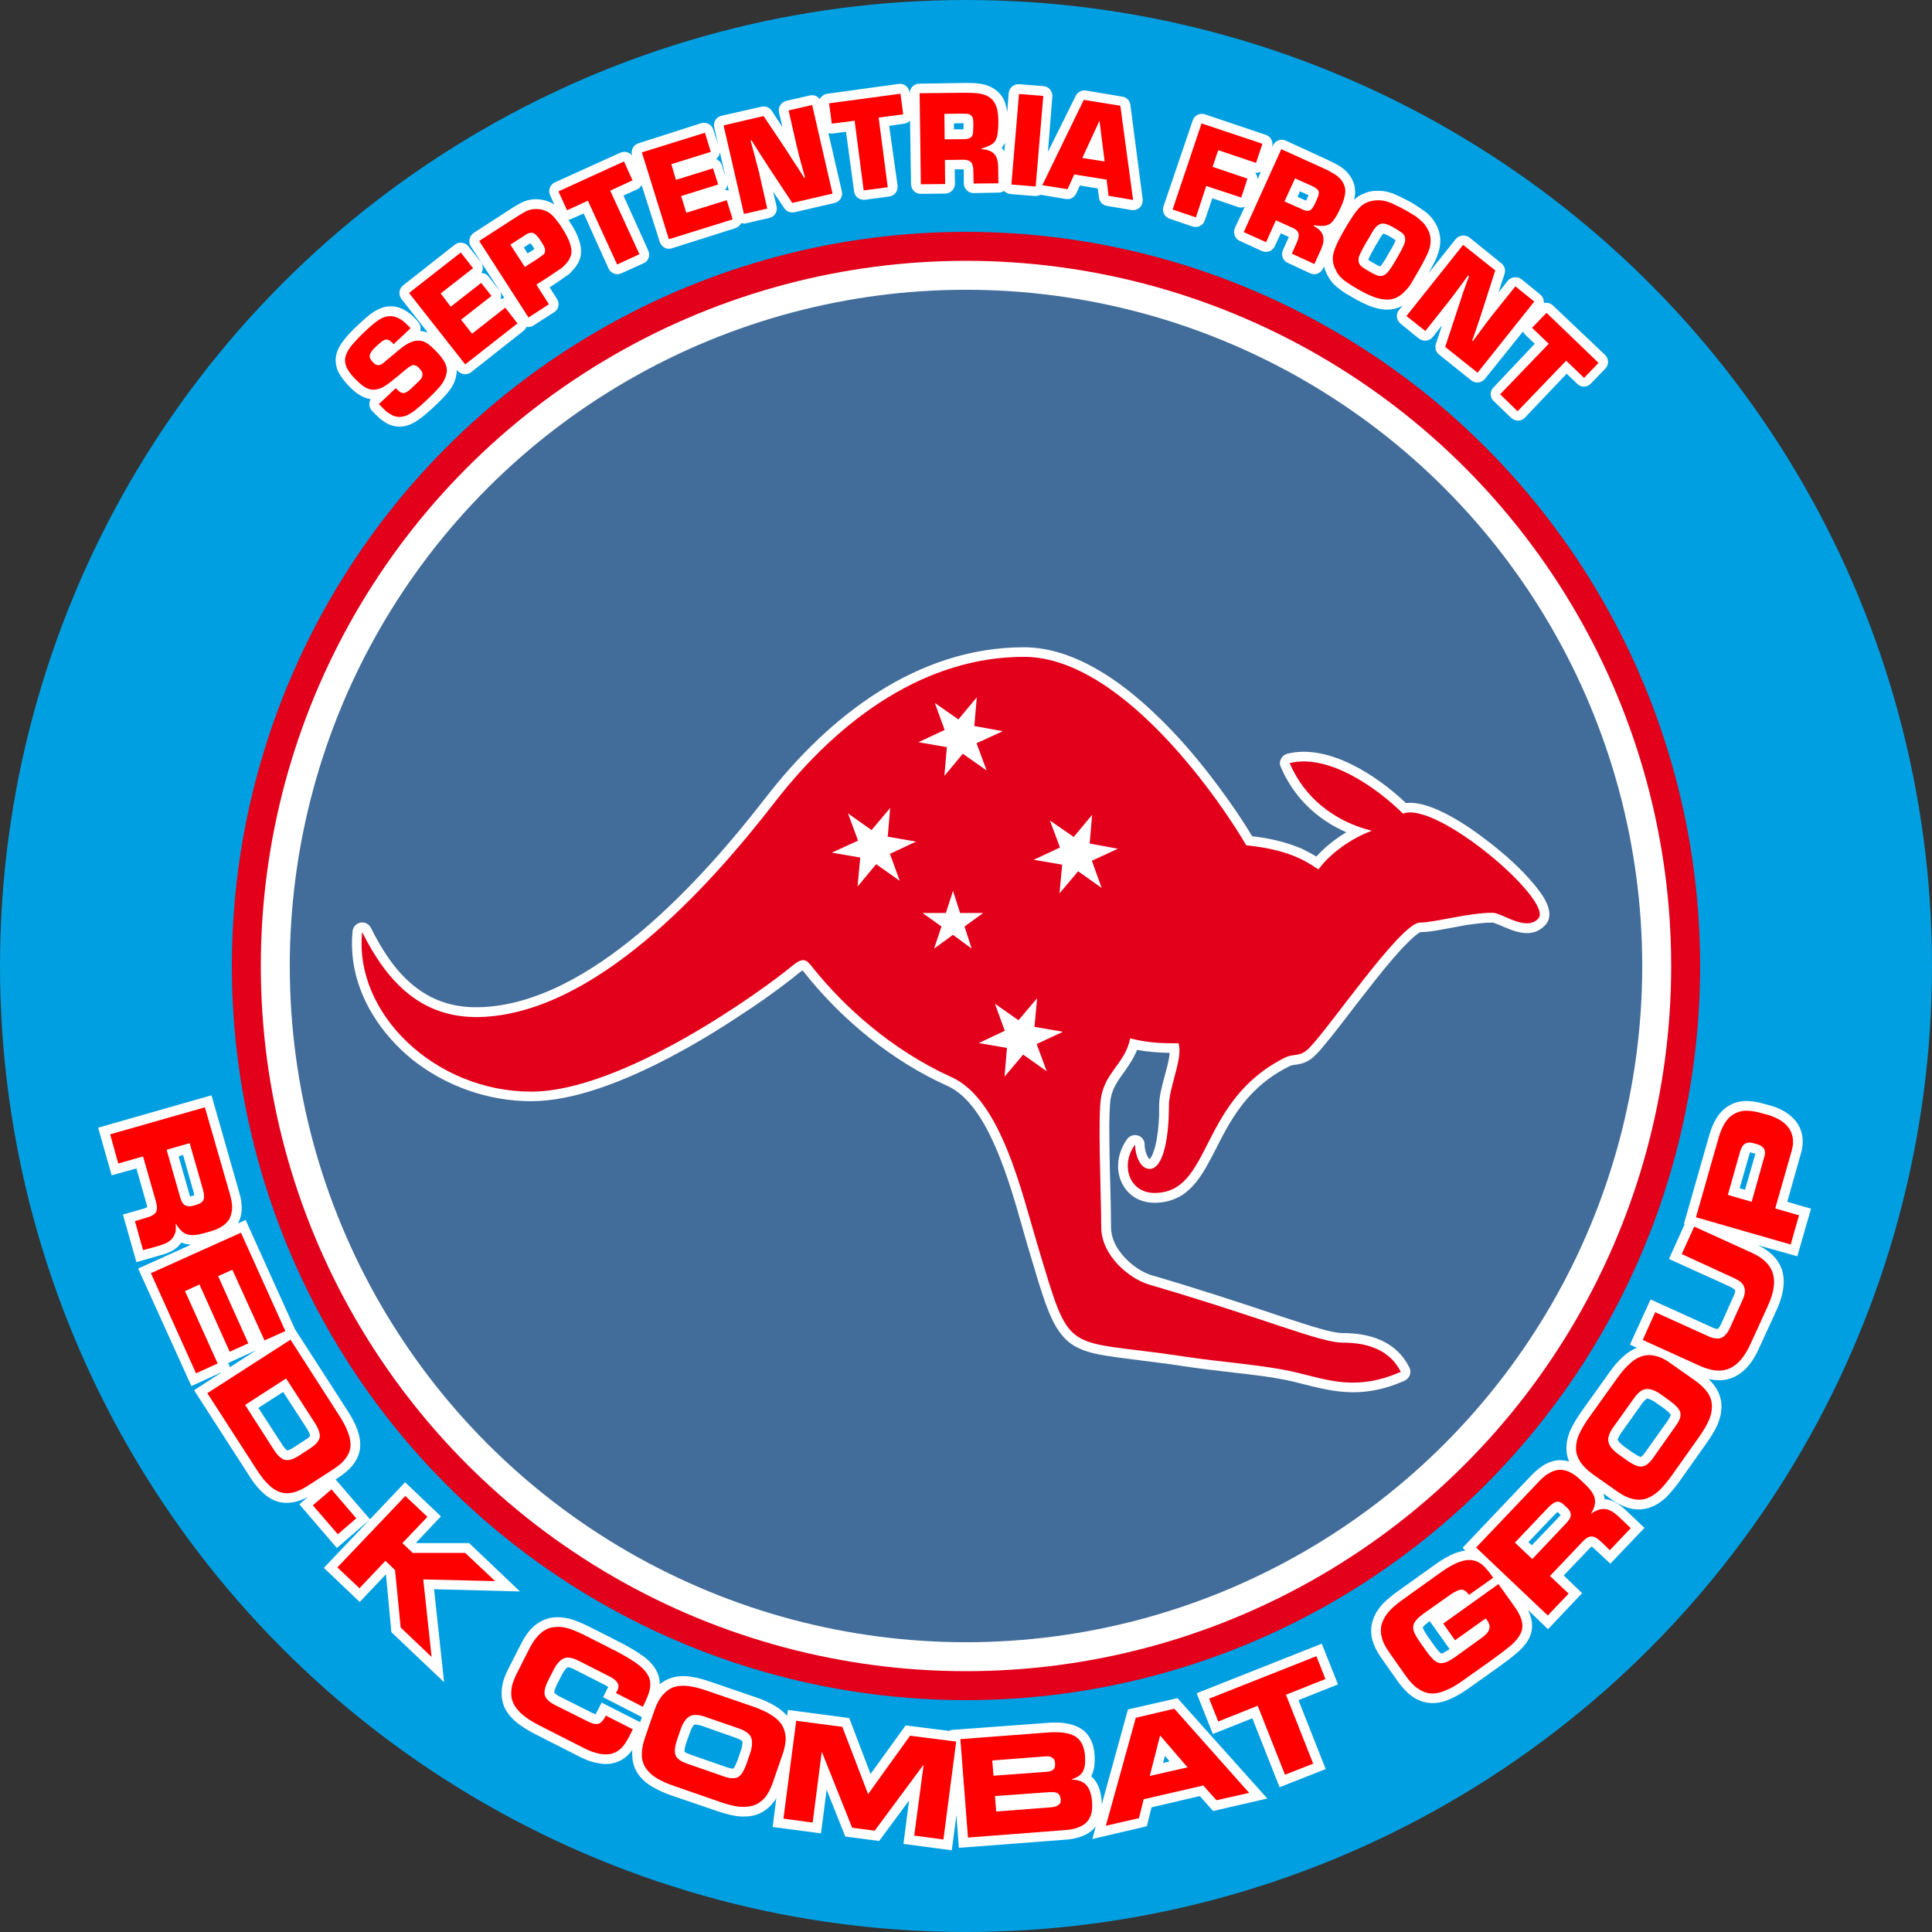<?xml version="1.0" encoding="UTF-8" standalone="no"?>
<!-- Creator: CorelDRAW X7 -->

<svg
   xmlns:dc="http://purl.org/dc/elements/1.1/"
   xmlns:cc="http://creativecommons.org/ns#"
   xmlns:rdf="http://www.w3.org/1999/02/22-rdf-syntax-ns#"
   xmlns:svg="http://www.w3.org/2000/svg"
   xmlns="http://www.w3.org/2000/svg"
   xmlns:sodipodi="http://sodipodi.sourceforge.net/DTD/sodipodi-0.dtd"
   xmlns:inkscape="http://www.inkscape.org/namespaces/inkscape"
   xml:space="preserve"
   width="7.874in"
   height="7.874in"
   version="1.1"
   style="clip-rule:evenodd;fill-rule:evenodd;image-rendering:optimizeQuality;shape-rendering:geometricPrecision;text-rendering:geometricPrecision"
   viewBox="0 0 7874.001 7874.001"
   id="svg3569"
   inkscape:version="0.91 r13725"
   sodipodi:docname="Other - Red-K Combat Group - [N3] [Vyo].svg"><rect x="0" y="0" width="7874.001" height="7874.001" fill="#333333" stroke="none"/><sodipodi:namedview
     pagecolor="#ffffff"
     bordercolor="#666666"
     borderopacity="1"
     objecttolerance="10"
     gridtolerance="10"
     guidetolerance="10"
     inkscape:pageopacity="0"
     inkscape:pageshadow="2"
     inkscape:window-width="640"
     inkscape:window-height="480"
     id="namedview3627"
     showgrid="false"
     inkscape:zoom="0.23838384"
     inkscape:cx="736.83001"
     inkscape:cy="849.33005"
     inkscape:window-x="0"
     inkscape:window-y="0"
     inkscape:window-maximized="0"
     inkscape:current-layer="svg3569" /><defs
     id="defs3571"><style
       type="text/css"
       id="style3573"><![CDATA[
    .fil6 {fill:none}
    .fil0 {fill:#009FE1}
    .fil3 {fill:#426D9A}
    .fil1 {fill:#E2001A}
    .fil2 {fill:white}
    .fil4 {fill:white}
    .fil5 {fill:red;fill-rule:nonzero}
   ]]></style></defs><g
     id="Layer_x0020_1"
     transform="translate(3937,-7063)"><circle
       class="fil0"
       cy="11000"
       r="3937"
       id="circle3577"
       cx="0"
       style="fill:#009fe1" /><circle
       class="fil1"
       cy="11000"
       r="2992"
       id="circle3579"
       cx="0"
       style="fill:#e2001a" /><circle
       class="fil2"
       cy="11000"
       r="2874"
       id="circle3581"
       cx="0"
       style="fill:#ffffff" /><circle
       class="fil3"
       cy="11000"
       r="2756"
       id="circle3583"
       cx="0"
       style="fill:#426d9a" /><path
       class="fil2"
       d="m 1166,10471 c 68,8 137,23 200,50 20,9 40,20 59,31 1,1 2,2 3,2 33,-37 77,-72 122,-99 -119,-52 -214,-142 -267,-266 -5,-11 -5,-23 1,-33 5,-11 14,-18 25,-21 167,-42 364,87 484,201 105,-13 267,103 336,157 65,50 133,110 185,173 33,39 92,116 48,166 -12,13 -26,23 -43,29 -35,11 -71,2 -104,-11 -16,-6 -31,-13 -46,-19 -6,-2 -18,-8 -23,-8 -35,0 -72,5 -107,10 -34,6 -69,13 -103,19 -27,5 -57,10 -84,10 -19,7 -68,59 -82,74 -47,52 -92,108 -135,164 -41,51 -80,104 -121,156 -16,21 -33,42 -50,62 -12,15 -25,31 -39,44 -21,22 -43,34 -73,39 -13,2 -23,2 -35,8 -124,62 -199,150 -264,270 -26,47 -48,96 -75,142 -25,43 -54,84 -96,112 -35,22 -73,32 -114,32 -46,0 -88,-18 -116,-54 -48,-61 -39,-146 5,-206 11,-14 28,-19 44,-14 17,5 27,20 27,37 0,10 2,21 5,31 2,6 8,24 15,28 10,-6 20,-41 23,-51 10,-39 14,-84 16,-125 0,-13 0,-27 0,-40 0,-39 12,-82 22,-120 5,-19 19,-65 21,-97 -46,-1 -88,-4 -133,-12 -12,31 -30,58 -51,88 -25,35 -48,65 -56,109 -3,13 -3,28 -4,42 -1,22 -2,45 -2,67 0,57 1,115 2,172 2,81 5,162 5,243 0,22 5,44 14,64 26,58 93,117 154,134 181,53 359,111 537,171 51,16 102,34 154,48 25,7 59,16 85,16 113,0 219,34 272,140 5,10 5,20 2,31 -4,10 -11,18 -21,23 -112,49 -209,59 -328,34 -41,-8 -81,-19 -121,-29 -80,-19 -167,-29 -249,-38 -68,-8 -136,-16 -204,-26 -57,-9 -113,-16 -170,-23 -42,-6 -84,-10 -126,-17 -58,-8 -121,-20 -168,-56 -44,-35 -69,-86 -89,-137 -14,-35 -25,-72 -37,-108 -15,-49 -29,-98 -44,-147 -54,-180 -142,-571 -327,-654 -227,-102 -432,-270 -586,-465 -1,-1 -3,-4 -5,-6 -6,3 -14,10 -17,12 -27,23 -56,44 -84,65 -43,32 -87,63 -132,92 -114,77 -233,148 -356,210 -151,75 -346,154 -517,154 -175,0 -348,-61 -485,-170 -124,-101 -219,-243 -241,-403 -5,-40 -6,-80 -2,-120 2,-18 15,-31 32,-35 18,-3 35,6 43,22 92,185 217,328 440,323 454,-10 912,-522 1170,-856 256,-330 616,-611 1051,-611 201,0 391,135 531,268 97,91 185,195 264,302 47,63 94,131 135,200 z"
       id="path3585"
       inkscape:connector-curvature="0"
       style="fill:#ffffff" /><path
       class="fil1"
       d="m -2461,10862 c -34,330 296,650 689,650 374,0 945,-414 1063,-512 43,-36 58,-27 79,0 130,164 326,342 571,453 202,90 287,474 349,679 142,472 97,383 602,460 141,22 329,34 456,65 133,32 246,75 424,-3 -40,-79 -118,-119 -237,-119 -93,0 -315,-98 -787,-236 -78,-22 -197,-116 -197,-236 0,-138 -15,-451 0,-531 19,-102 99,-138 118,-237 79,20 138,20 197,20 20,59 -39,177 -39,256 0,119 -20,256 -79,256 -39,0 -59,-59 -59,-99 -62,84 -23,197 79,197 236,0 177,-374 531,-551 40,-20 59,0 99,-39 83,-83 374,-512 452,-512 59,0 197,-40 296,-40 39,0 137,79 187,23 62,-72 -415,-481 -552,-427 -108,-107 -305,-245 -462,-206 59,138 177,236 335,276 -84,30 -172,94 -217,157 -35,-19 -98,-78 -295,-98 -79,-138 -492,-768 -906,-768 -393,0 -745,242 -1019,597 -269,347 -733,860 -1201,871 -241,5 -378,-149 -477,-346 z"
       id="path3587"
       inkscape:connector-curvature="0"
       style="fill:#e2001a" /><polygon
       class="fil2"
       points="513,10571 553,10682 457,10614 381,10704 392,10587 276,10567 383,10517 342,10407 439,10474 514,10384 504,10501 619,10522 "
       id="polygon3589"
       style="fill:#ffffff" /><polygon
       class="fil2"
       points="43,10092 84,10203 -13,10135 -88,10225 -78,10108 -194,10088 -87,10038 -127,9928 -31,9995 44,9905 34,10022 150,10043 "
       id="polygon3591"
       style="fill:#ffffff" /><polygon
       class="fil2"
       points="288,11318 329,11429 233,11361 157,11451 167,11334 52,11314 158,11264 118,11154 214,11221 290,11131 279,11248 395,11268 "
       id="polygon3593"
       style="fill:#ffffff" /><polygon
       class="fil2"
       points="-310,10543 -270,10653 -366,10585 -442,10676 -431,10558 -547,10538 -440,10489 -481,10378 -385,10446 -309,10356 -319,10473 -204,10493 "
       id="polygon3595"
       style="fill:#ffffff" /><polygon
       class="fil2"
       points="-6,10839 23,10929 -53,10873 -130,10929 -100,10839 -177,10784 -82,10784 -53,10694 -24,10784 70,10784 "
       id="polygon3597"
       style="fill:#ffffff" /><g
       id="_878679600"><path
         class="fil4"
         d="m 2355,8298 c 12,-3 26,0 36,9 l 213,202 c 16,15 17,40 2,56 l -59,61 c -15,16 -40,17 -55,2 l -44,-42 -170,179 c -14,16 -39,16 -55,2 l -72,-69 c -16,-15 -17,-40 -2,-55 l 169,-179 -40,-38 c -3,-3 -6,-8 -8,-12 l -155,193 c -14,17 -39,20 -56,6 l -131,-105 c -13,-10 -18,-27 -13,-43 l 25,-76 -38,48 c -14,17 -39,19 -56,6 l -75,-61 c -17,-14 -20,-39 -6,-56 l 14,-17 c -1,0 -1,0 -1,0 -19,11 -40,16 -62,16 -23,0 -45,-6 -66,-13 -25,-10 -50,-22 -73,-36 -16,-9 -32,-18 -47,-29 -12,-9 -24,-18 -34,-29 -9,-10 -17,-22 -24,-35 -5,-11 -10,-22 -13,-34 l -4,8 c -9,20 -32,29 -52,20 l -92,-43 c -20,-9 -28,-32 -19,-52 l 20,-45 c 1,-2 3,-5 4,-8 -1,0 -1,-1 -2,-1 l -31,-14 -25,53 c -9,19 -32,28 -52,19 l -90,-41 c -20,-9 -29,-33 -20,-53 l 40,-86 c -8,3 -18,4 -27,1 l -105,-36 -31,91 c -7,20 -29,31 -50,24 l -94,-32 c -20,-7 -31,-29 -24,-50 l 119,-350 c 7,-21 29,-32 50,-25 l 249,84 c 20,7 31,30 24,50 l -1,3 5,-10 c 9,-20 33,-29 52,-20 l 170,78 c 18,9 37,18 53,28 13,9 25,19 34,31 17,21 26,46 26,73 0,10 -2,20 -4,31 12,-12 26,-20 42,-26 13,-6 27,-9 41,-10 14,-1 29,0 44,2 14,3 28,7 41,13 21,9 42,20 63,31 13,8 26,16 39,25 11,7 22,15 32,24 8,8 16,16 22,26 28,39 34,85 19,131 -8,27 -26,59 -41,85 l 112,-141 c 14,-16 39,-19 56,-6 l 130,105 c 13,11 18,27 13,43 l -25,76 38,-48 c 14,-16 39,-19 56,-6 l 76,62 c 11,9 16,22 15,35 z m -1167,-504 14,-31 c -7,3 -15,5 -24,4 7,7 10,17 10,27 z M 334,7682 447,7454 c 8,-16 25,-25 42,-22 l 149,25 c 17,3 30,16 32,34 l 50,384 c 1,13 -3,25 -12,34 -9,8 -21,12 -34,10 l -100,-17 c -17,-3 -30,-16 -32,-34 l -5,-37 -73,-12 -15,33 c -8,16 -24,25 -42,22 l -102,-17 c 0,0 -1,0 -1,0 -7,3 -14,5 -23,5 l -99,-8 c -11,-1 -20,-6 -27,-13 -6,4 -14,7 -22,7 l -102,2 c -21,0 -39,-17 -40,-39 l 0,-49 c 0,-2 0,-6 -1,-9 -1,0 -1,0 -2,0 l -34,0 1,59 c 0,21 -17,39 -39,40 l -100,1 c -21,1 -39,-17 -40,-38 l -4,-261 c -6,7 -14,12 -24,13 l -61,9 34,243 c 3,22 -12,42 -34,45 l -98,13 c -22,3 -42,-12 -45,-33 l -33,-244 -54,7 c -6,1 -12,0 -18,-2 l 55,238 c 5,21 -8,42 -29,47 l -164,38 c -17,3 -33,-3 -42,-17 l -45,-67 14,60 c 5,21 -8,42 -29,47 l -95,22 c -7,2 -14,1 -20,-1 -5,10 -13,17 -24,21 l -259,82 c -20,7 -42,-5 -49,-26 l -74,-232 c -4,8 -10,14 -19,18 l -55,25 101,224 c 9,20 1,43 -19,52 l -91,41 c -20,9 -43,0 -52,-20 l -101,-224 -50,22 c -4,2 -8,3 -13,4 3,3 5,6 7,10 15,22 29,47 37,73 8,23 11,47 5,71 -6,22 -20,41 -36,57 -2,3 -5,5 -7,8 -4,3 -8,7 -13,9 -5,4 -10,7 -14,10 l -11,8 c -1,1 -1,1 -2,1 l -10,7 -2,2 c -2,1 -3,1 -4,2 l -26,17 30,47 c 12,18 7,43 -11,54 l -84,54 c -9,6 -19,8 -29,6 -2,6 -7,12 -13,17 l -213,168 c -17,13 -42,10 -56,-7 l -3,-4 c 1,4 1,8 0,12 0,1 0,1 0,1 -2,24 -11,46 -24,65 -17,24 -40,47 -61,67 -21,20 -44,41 -68,58 -18,13 -38,24 -60,28 -21,4 -42,1 -62,-7 -12,-5 -23,-13 -34,-21 -12,-11 -25,-23 -36,-35 -12,-13 -14,-33 -5,-47 -11,-2 -22,-5 -32,-10 -23,-11 -44,-29 -61,-48 -15,-16 -30,-35 -40,-55 -9,-21 -12,-43 -8,-65 4,-22 16,-43 30,-61 17,-22 37,-43 58,-62 20,-19 42,-40 65,-55 18,-11 37,-20 58,-22 44,-5 82,18 111,49 5,5 9,10 13,15 9,11 11,24 8,36 6,1 12,1 18,3 4,1 9,2 13,4 l -108,-138 c -13,-17 -10,-42 7,-55 l 211,-166 c 17,-13 42,-10 55,7 l 51,64 c 10,13 10,31 2,45 12,0 23,5 30,15 l 42,54 c 9,11 10,25 6,37 5,-2 10,-4 16,-4 l -137,-211 c -12,-18 -6,-43 12,-55 l 156,-101 c 15,-9 32,-20 49,-27 15,-6 32,-9 47,-9 19,0 37,3 54,10 8,3 15,7 22,12 l -17,-39 c -9,-19 0,-43 20,-52 l 267,-121 c 17,-7 37,-2 48,13 l -1,-2 c -6,-20 5,-42 26,-49 l 256,-82 c 20,-6 43,5 49,26 l 20,61 -16,-70 c -5,-21 8,-42 29,-47 l 163,-37 c 16,-4 32,2 42,16 l 44,67 -14,-60 c -5,-21 9,-42 30,-47 l 96,-22 c 15,-4 31,3 40,15 6,-11 17,-20 31,-22 l 291,-40 c 21,-3 41,12 44,34 l 1,6 0,-1 c -1,-22 17,-40 38,-40 l 188,-3 c 19,0 40,0 59,3 15,2 31,6 44,13 24,11 43,29 55,54 7,15 11,33 13,50 l 6,-78 c 2,-22 21,-38 42,-37 l 99,8 c 22,1 38,20 37,42 l -18,226 z m -175,-38 c -4,7 -8,15 -13,21 3,5 7,10 10,15 l 3,-36 z m -1162,39 c -1,11 -6,21 -15,28 10,5 19,13 23,25 l 15,49 -23,-102 z m 30,132 c 0,8 -4,17 -9,23 5,0 10,0 15,1 l -6,-24 z m -786,263 c -2,-5 -5,-9 -7,-12 -2,-3 -6,-8 -9,-12 l -27,17 15,25 19,-12 c 3,-2 6,-4 9,-6 z m 1710,-488 39,0 c 0,-7 0,-15 0,-20 0,-1 0,-3 0,-5 -2,0 -3,0 -5,0 l -34,1 0,24 z m 1400,275 35,16 c 3,-6 6,-13 8,-17 1,-1 2,-3 2,-5 -1,0 -2,-1 -3,-2 l -32,-14 -10,22 z m 288,256 c 8,7 20,13 29,18 5,3 13,8 20,10 3,-3 6,-7 7,-9 11,-14 20,-30 28,-45 9,-14 18,-30 25,-45 1,-2 2,-5 3,-8 -1,0 -1,0 -2,-1 -6,-5 -14,-9 -22,-14 -5,-3 -18,-10 -26,-12 0,0 0,0 0,0 -1,0 -1,1 -1,1 -5,4 -12,17 -16,23 l -6,11 c 0,0 -1,1 -1,2 -2,3 -4,6 -6,9 -2,3 -3,6 -5,8 0,1 -1,2 -1,3 -8,14 -17,30 -24,45 0,1 -1,3 -2,4 z"
         id="path3600"
         inkscape:connector-curvature="0"
         style="fill:#ffffff" /></g><path
       class="fil5"
       d="m -2264,8401 -69,65 -4,-5 c -10,-11 -20,-15 -28,-14 -8,1 -20,10 -36,25 -12,11 -20,20 -24,27 -5,8 -6,14 -5,20 1,6 5,12 12,19 6,8 13,12 19,13 6,1 12,-1 20,-5 1,-1 1,-1 2,-2 1,-1 7,-5 18,-15 11,-9 21,-17 29,-24 22,-19 39,-32 51,-39 12,-7 24,-12 35,-14 10,-1 18,-1 27,1 8,2 16,6 25,12 8,6 18,15 29,26 19,19 31,35 38,48 7,13 10,26 9,39 -2,16 -8,31 -18,47 -10,15 -29,35 -55,60 -26,25 -47,43 -63,55 -17,12 -31,19 -44,21 -13,3 -26,1 -39,-4 -8,-4 -16,-9 -25,-15 -8,-7 -19,-18 -33,-32 l 69,-65 4,4 c 12,13 23,18 33,15 6,-2 10,-5 15,-8 4,-3 13,-11 25,-23 15,-14 24,-23 27,-28 3,-5 5,-11 5,-17 0,-7 -5,-15 -13,-24 -6,-7 -13,-11 -18,-12 -6,-2 -11,-1 -18,3 -5,3 -12,8 -22,16 l -9,8 -9,7 -8,7 c -24,20 -42,34 -53,41 -12,8 -23,13 -33,15 -15,4 -29,3 -44,-4 -14,-6 -30,-20 -49,-39 -16,-17 -27,-32 -33,-45 -6,-13 -8,-27 -6,-40 3,-14 10,-29 22,-45 13,-16 30,-35 54,-58 25,-24 45,-41 59,-50 15,-10 28,-15 41,-16 26,-3 52,9 78,36 5,5 9,9 12,13 z"
       id="path3602"
       inkscape:connector-curvature="0"
       style="fill:#ff0000;fill-rule:nonzero" /><polygon
       id="1"
       class="fil5"
       points="-1934,8269 -2058,8366 -2013,8423 -1878,8317 -1828,8381 -2041,8548 -2270,8257 -2059,8092 -2009,8156 -2141,8259 -2100,8313 -1976,8216 "
       style="fill:#ff0000;fill-rule:nonzero" /><path
       id="2"
       class="fil5"
       d="m -1783,8357 -201,-312 121,-78 34,-22 c 19,-12 33,-20 43,-24 10,-4 21,-6 34,-6 14,0 26,2 37,7 12,4 23,12 34,24 10,11 22,26 34,45 16,25 27,46 33,64 6,18 8,34 4,48 -4,14 -12,28 -26,41 -2,3 -4,5 -6,6 -1,1 -4,3 -7,6 -4,2 -9,6 -15,10 l -12,8 -12,8 -4,3 -4,3 -5,3 -50,32 51,80 -83,54 z m -15,-206 53,-34 c 12,-9 20,-14 22,-16 3,-3 5,-5 6,-8 2,-5 2,-12 0,-19 -2,-7 -8,-17 -16,-29 -11,-17 -21,-28 -30,-32 -9,-3 -19,-1 -31,6 l -10,7 -53,34 59,91 z"
       inkscape:connector-curvature="0"
       style="fill:#ff0000;fill-rule:nonzero" /><polygon
       id="3"
       class="fil5"
       points="-1541,7881 -1626,7920 -1661,7843 -1394,7721 -1359,7798 -1450,7840 -1331,8099 -1422,8141 "
       style="fill:#ff0000;fill-rule:nonzero" /><polygon
       id="4"
       class="fil5"
       points="-1010,7815 -1161,7862 -1140,7930 -975,7879 -951,7957 -1211,8038 -1321,7684 -1064,7604 -1040,7682 -1201,7732 -1182,7796 -1031,7749 "
       style="fill:#ff0000;fill-rule:nonzero" /><path
       id="5"
       class="fil5"
       d="m -627,7491 83,361 -164,38 -92,-139 c -16,-24 -25,-39 -29,-45 -3,-5 -6,-9 -8,-12 -2,-3 -5,-8 -10,-16 -5,-8 -14,-22 -27,-43 l -4,1 6,22 c 1,4 2,6 2,8 1,2 1,4 2,6 1,2 1,5 2,8 10,36 17,65 23,88 l 33,145 -95,22 -83,-361 163,-38 93,139 c 20,31 31,48 34,53 4,5 16,24 38,59 l 4,0 -6,-22 -3,-11 c -10,-34 -18,-66 -25,-96 l -33,-145 96,-22 z"
       inkscape:connector-curvature="0"
       style="fill:#ff0000;fill-rule:nonzero" /><polygon
       id="6"
       class="fil5"
       points="-454,7555 -547,7567 -558,7484 -267,7445 -256,7529 -356,7542 -319,7826 -417,7839 "
       style="fill:#ff0000;fill-rule:nonzero" /><path
       id="7"
       class="fil5"
       d="m -184,7814 -5,-371 188,-2 c 22,0 40,1 53,3 13,2 24,5 32,9 17,8 29,20 36,36 8,15 11,37 12,65 0,28 -2,49 -5,63 -3,14 -9,25 -19,32 -9,7 -24,13 -44,19 l 0,3 c 15,1 28,4 37,9 10,5 18,13 23,24 4,10 7,23 7,39 l 1,67 -101,1 -1,-49 c 0,-18 -3,-30 -9,-37 -7,-8 -17,-11 -33,-11 l -74,1 1,98 -99,1 z m 97,-183 79,-1 c 11,0 19,-2 25,-5 5,-3 9,-8 11,-16 1,-8 2,-21 2,-39 0,-13 -1,-22 -3,-28 -3,-6 -7,-10 -13,-13 -6,-2 -16,-3 -28,-3 l -74,1 1,104 z"
       inkscape:connector-curvature="0"
       style="fill:#ff0000;fill-rule:nonzero" /><polygon
       id="8"
       class="fil5"
       points="216,7446 315,7454 284,7823 185,7815 "
       style="fill:#ff0000;fill-rule:nonzero" /><path
       id="9"
       class="fil5"
       d="m 573,7795 -132,-21 -27,60 -103,-16 169,-348 149,24 52,384 -100,-17 -8,-66 z m -8,-74 -21,-166 -70,152 91,14 z"
       inkscape:connector-curvature="0"
       style="fill:#ff0000;fill-rule:nonzero" /><polygon
       id="10"
       class="fil5"
       points="1122,7868 979,7821 937,7949 842,7917 960,7566 1208,7649 1182,7727 1028,7675 1005,7743 1147,7791 "
       style="fill:#ff0000;fill-rule:nonzero" /><path
       id="11"
       class="fil5"
       d="m 1132,8009 153,-338 170,77 c 21,9 36,18 47,25 12,7 20,15 26,22 12,15 18,31 18,48 -1,17 -6,38 -18,64 -12,26 -22,44 -31,55 -8,11 -19,18 -30,20 -12,3 -28,2 -49,-1 l -1,3 c 13,7 24,15 30,24 7,9 10,19 10,31 0,11 -3,24 -9,38 l -28,62 -92,-42 20,-45 c 7,-16 10,-29 7,-38 -2,-9 -11,-17 -25,-23 l -67,-30 -40,89 -91,-41 z m 166,-125 72,32 c 10,5 18,7 24,6 6,0 12,-3 17,-10 5,-6 11,-17 18,-34 5,-11 8,-20 9,-27 1,-6 -2,-12 -6,-16 -5,-5 -13,-10 -24,-15 l -67,-30 -43,94 z"
       inkscape:connector-curvature="0"
       style="fill:#ff0000;fill-rule:nonzero" /><path
       id="12"
       class="fil5"
       d="m 1792,7920 c 14,8 27,16 38,23 11,7 19,14 26,21 7,6 12,12 17,19 21,29 26,61 15,96 -5,16 -19,44 -41,83 -11,19 -19,33 -24,41 -5,9 -9,16 -13,22 -4,6 -8,11 -13,16 -12,14 -24,25 -37,32 -13,8 -28,11 -43,11 -16,0 -34,-3 -53,-10 -20,-7 -42,-18 -68,-33 -17,-10 -32,-19 -43,-27 -11,-7 -20,-15 -28,-23 -7,-8 -13,-16 -17,-26 -8,-14 -12,-28 -13,-42 -1,-14 2,-29 8,-45 6,-16 16,-38 31,-64 17,-31 32,-54 43,-71 11,-16 21,-29 30,-37 9,-9 19,-15 30,-19 9,-4 19,-6 30,-7 11,-1 22,-1 34,1 12,2 23,6 33,10 16,7 36,17 58,29 z m -142,99 -6,11 c -2,2 -4,6 -7,11 -3,4 -4,7 -5,8 0,1 -1,2 -1,2 -13,22 -21,39 -26,49 -5,11 -6,20 -5,28 1,8 5,15 12,21 7,6 19,13 36,23 14,8 25,13 33,15 9,2 17,1 24,-3 7,-4 14,-11 22,-22 8,-11 18,-27 30,-48 14,-24 22,-40 26,-49 4,-9 7,-17 7,-24 0,-7 -1,-12 -3,-17 -3,-5 -7,-10 -14,-15 -6,-4 -15,-10 -27,-17 -19,-11 -34,-17 -44,-18 -9,-1 -19,3 -28,11 -6,5 -14,16 -24,34 z"
       inkscape:connector-curvature="0"
       style="fill:#ff0000;fill-rule:nonzero" /><path
       id="13"
       class="fil5"
       d="m 2316,8292 -231,290 -132,-105 52,-158 c 9,-28 15,-45 17,-51 2,-6 3,-10 4,-14 2,-3 4,-9 7,-18 3,-9 8,-24 17,-47 l -4,-3 -14,19 c -2,2 -3,5 -4,6 -1,2 -3,4 -4,5 -1,2 -3,4 -5,7 -22,30 -40,54 -55,73 l -92,116 -77,-61 231,-290 131,104 -51,159 c -11,35 -18,55 -20,60 -1,5 -9,28 -23,67 l 3,2 13,-18 7,-9 c 21,-29 41,-56 60,-80 l 93,-116 77,62 z"
       inkscape:connector-curvature="0"
       style="fill:#ff0000;fill-rule:nonzero" /><polygon
       id="14"
       class="fil5"
       points="2375,8464 2307,8399 2366,8338 2578,8542 2519,8603 2446,8533 2248,8739 2177,8670 "
       style="fill:#ff0000;fill-rule:nonzero" /><circle
       class="fil6"
       cy="11000"
       r="3740"
       id="circle3618"
       cx="0"
       style="fill:none" /><g
       id="_878679312"><path
         class="fil4"
         d="m 2929,12052 -3,-1 103,-361 c 8,-27 19,-55 35,-78 14,-20 32,-37 55,-48 20,-10 42,-14 65,-14 22,1 45,5 66,11 l 33,9 c 19,6 36,13 53,23 17,10 32,23 45,38 14,18 23,38 27,60 4,24 2,49 -5,72 l -56,198 97,28 -56,194 -160,-45 c 44,21 83,54 98,102 16,52 1,109 -20,157 l -74,161 c -21,48 -54,96 -104,118 -33,15 -68,15 -102,7 12,11 22,24 31,37 14,23 22,48 22,75 0,26 -6,50 -16,74 -11,25 -27,50 -43,73 l -114,161 c -17,23 -35,45 -55,65 -19,17 -40,31 -64,39 -25,9 -52,10 -78,4 -29,-7 -56,-21 -80,-38 l -31,-23 c 1,3 2,6 2,9 2,5 2,9 3,14 15,1 29,5 42,12 15,8 29,19 42,31 l 78,74 -139,146 -64,-60 c -2,-2 -8,-7 -12,-10 -3,2 -6,5 -8,7 l -106,111 75,72 -139,147 -81,-78 c 6,14 12,28 14,42 5,26 1,51 -11,75 -12,22 -29,41 -48,57 -24,21 -52,41 -78,60 l -121,86 c -23,16 -47,31 -73,42 -23,11 -48,17 -73,17 -27,0 -52,-8 -75,-22 -25,-16 -46,-39 -63,-62 l -69,-98 c -17,-24 -32,-51 -39,-80 -6,-26 -5,-52 4,-78 8,-24 22,-45 39,-64 20,-20 42,-38 65,-54 l 151,-108 c 25,-18 53,-35 82,-46 13,-4 26,-8 39,-10 l -11,-11 283,-298 c 17,-17 36,-33 57,-44 20,-10 41,-16 62,-15 11,1 22,2 32,6 -7,-17 -11,-35 -11,-54 0,-26 6,-51 16,-74 12,-25 27,-50 43,-73 l 115,-161 c 16,-23 34,-45 55,-64 17,-16 36,-29 58,-38 l -28,-13 84,-184 247,112 c 5,3 21,9 27,8 5,-3 12,-17 14,-21 l 50,-112 c 3,-4 8,-19 7,-24 -2,-5 -18,-13 -23,-16 l -247,-112 64,-142 z m -927,1539 c -2,1 -4,3 -6,4 l -109,77 c -7,6 -17,13 -23,20 0,0 -2,3 -2,3 0,2 1,5 2,7 4,10 11,20 17,29 l 29,41 c 7,9 14,19 22,26 1,1 4,4 5,4 2,0 4,-1 5,-1 9,-4 18,-10 26,-15 l 3,-2 -81,-114 112,-79 z m -1449,827 107,-388 202,-46 366,409 -221,51 -54,-61 -197,46 -19,77 -222,52 14,-52 c -5,7 -11,13 -18,19 -15,12 -32,21 -51,26 -19,6 -38,9 -58,10 l -431,33 -10,-134 -19,144 -197,-26 23,-177 -122,165 -138,-18 -76,-191 -23,178 -197,-26 15,-118 c -5,9 -12,18 -19,26 -18,20 -40,35 -65,43 -25,7 -50,8 -76,5 -27,-4 -55,-12 -82,-21 l -187,-64 c -26,-9 -53,-21 -77,-35 -22,-13 -41,-29 -56,-50 -16,-22 -24,-47 -25,-74 -1,-8 -1,-17 0,-26 -4,6 -9,12 -14,17 -15,16 -33,28 -54,34 -22,8 -47,8 -70,3 -29,-4 -57,-16 -82,-29 l -177,-90 c -25,-13 -50,-28 -72,-45 -20,-16 -37,-35 -49,-57 -12,-24 -16,-51 -14,-77 2,-30 12,-58 26,-85 l 54,-106 c 14,-27 31,-52 53,-71 21,-17 44,-29 71,-33 25,-4 51,-1 75,5 27,8 53,20 78,32 l 130,66 c 32,17 66,36 95,58 22,17 42,39 53,65 6,14 9,30 9,45 15,-12 31,-21 49,-26 24,-8 50,-8 75,-5 28,4 56,12 82,21 l 187,64 c 26,9 53,20 77,35 18,11 35,24 49,40 l 3,-24 250,33 87,228 143,-198 181,23 0,-4 393,-29 c 44,-4 96,-2 135,20 41,23 58,65 61,110 1,17 1,35 -2,51 -2,13 -6,25 -12,37 4,3 8,6 11,10 22,25 29,59 32,90 0,5 0,10 0,15 z m -1881,-336 7,-21 -158,-81 21,-42 c -5,-3 -13,-8 -16,-9 l -120,-61 c -5,-3 -23,-11 -29,-10 -9,4 -19,21 -23,29 l -20,39 c -3,6 -13,27 -12,35 3,6 16,13 21,16 l 118,59 c 8,5 18,10 28,13 0,0 0,0 1,1 3,-4 5,-10 7,-13 l 18,-35 157,80 z m -1101,-827 143,-151 146,139 -101,107 2,2 214,0 207,197 -350,-9 41,379 -215,-204 -22,-235 -1,0 -106,112 -146,-139 186,-196 -133,115 -153,-178 35,-30 c -38,20 -80,31 -123,19 -51,-15 -91,-64 -118,-108 l -223,-346 116,-75 -127,58 -217,-479 215,-97 c -9,-1 -17,-2 -25,-4 -5,-2 -10,-3 -14,-5 -8,12 -19,22 -31,30 -15,9 -31,16 -48,20 l -104,30 -55,-194 84,-24 c 4,-1 11,-4 15,-6 0,-3 -1,-8 -2,-10 l -42,-148 -101,28 -55,-194 462,-132 113,396 c 7,23 11,47 10,71 -1,20 -6,38 -15,55 l 31,-14 201,445 216,335 c 28,43 56,100 49,153 -7,52 -46,90 -88,117 l -11,8 140,162 z m -464,-689 -114,52 7,17 107,-69 z m 4248,1426 111,281 -188,74 -111,-281 -161,64 -66,-166 510,-202 66,166 -161,64 z m -4546,-2222 -18,6 45,158 c 0,1 1,3 2,6 1,-1 2,-1 2,-1 l 13,-4 c 1,0 1,0 2,0 -1,-6 -3,-14 -4,-17 l -42,-148 z m 408,966 -101,65 98,151 c 3,5 14,20 19,22 6,1 22,-8 27,-12 l 45,-29 c 5,-3 20,-13 22,-18 0,-7 -9,-23 -12,-28 l -98,-151 z m 1636,1466 c 4,5 18,10 24,12 l 149,52 c 5,1 19,6 26,5 6,-6 14,-27 17,-34 l 14,-41 c 3,-9 8,-27 5,-36 -3,-6 -22,-13 -28,-15 l -136,-48 c -6,-2 -25,-7 -31,-5 -8,5 -15,23 -18,32 l -15,41 c -2,7 -9,29 -7,37 z m 1958,17 -8,29 27,-6 -19,-23 z m 1481,-871 14,13 114,-119 c 1,-1 2,-3 4,-5 -1,0 -2,-1 -2,-1 l -10,-10 c 0,0 -1,0 -1,-1 -5,4 -10,9 -13,12 l -106,111 z m 459,-347 c 5,-3 15,-15 18,-20 l 91,-128 c 3,-5 12,-18 12,-24 -3,-8 -21,-21 -27,-26 l -36,-25 c -7,-5 -24,-15 -33,-15 -6,2 -19,17 -22,22 l -84,118 c -3,5 -14,22 -14,28 3,9 18,21 26,27 l 35,25 c 6,4 25,17 34,18 z m 402,-1095 22,6 42,-146 c 0,-1 0,-1 0,-1 -1,0 -3,-1 -3,-1 l -15,-4 c -1,0 -2,-1 -3,-1 -2,3 -3,8 -4,11 l -39,136 z"
         id="path3621"
         inkscape:connector-curvature="0"
         style="fill:#ffffff" /></g><path
       class="fil5"
       d="m -3164,11722 53,185 c 6,20 7,35 4,44 -3,10 -13,17 -29,22 l -13,4 c -14,4 -25,3 -34,-2 -8,-4 -15,-15 -19,-30 l -56,-196 94,-27 z m -324,-36 33,119 101,-29 53,186 c 5,19 5,33 -1,42 -6,9 -19,17 -39,22 l -46,14 33,118 66,-18 c 15,-5 28,-10 38,-16 9,-7 16,-13 20,-21 5,-8 8,-16 9,-24 1,-9 1,-18 0,-29 l 1,0 c 14,24 29,39 47,44 17,5 39,3 67,-5 l 25,-7 c 18,-5 33,-11 46,-19 13,-8 23,-17 31,-29 7,-12 11,-26 13,-42 1,-17 -2,-36 -8,-59 l -103,-357 -386,110 z m 166,566 184,408 88,-40 -133,-295 59,-27 123,274 76,-34 -123,-274 58,-26 131,288 85,-38 -181,-401 -367,165 z m 230,489 202,313 c 33,51 65,82 97,91 31,10 68,1 111,-27 l 102,-66 c 43,-27 66,-57 71,-89 4,-33 -10,-75 -43,-127 l -201,-313 -339,218 z m 321,-60 119,184 c 14,23 20,42 18,56 -3,15 -16,30 -39,45 l -46,30 c -24,15 -42,20 -57,17 -14,-4 -29,-17 -44,-40 l -118,-184 167,-108 z m 109,517 102,118 75,-65 -101,-118 -76,65 z m 100,253 90,85 106,-112 39,38 23,234 126,120 -34,-316 293,7 -122,-115 -214,0 -42,-40 102,-107 -90,-85 -277,291 z m 731,433 c -13,26 -21,49 -22,70 -2,20 2,39 10,55 9,16 22,31 39,45 17,14 38,27 65,41 l 177,90 c 26,14 50,22 70,26 20,3 38,3 52,-2 15,-5 27,-13 37,-23 10,-11 19,-25 28,-41 l 17,-34 -110,-56 c -5,11 -11,19 -17,25 -5,5 -11,9 -18,9 -6,1 -13,0 -22,-3 -8,-3 -19,-8 -32,-15 l -118,-59 c -25,-13 -39,-27 -42,-42 -3,-14 2,-35 16,-62 l 20,-39 c 12,-24 26,-40 42,-47 15,-7 36,-3 63,11 l 120,61 c 17,8 29,17 35,27 6,9 6,20 0,32 l -6,10 110,56 c 14,-28 24,-51 28,-70 4,-18 3,-36 -4,-52 -7,-16 -21,-33 -42,-49 -20,-16 -50,-34 -88,-54 l -130,-66 c -26,-13 -50,-23 -70,-29 -21,-6 -41,-7 -59,-4 -18,2 -35,10 -51,24 -16,13 -30,33 -44,58 l -54,107 z m 522,263 c -9,27 -13,51 -12,72 1,21 7,38 18,53 11,15 25,28 44,39 19,11 42,22 70,31 l 187,65 c 28,10 53,16 74,19 22,2 42,1 60,-4 17,-5 33,-16 47,-31 13,-15 25,-37 34,-64 l 39,-113 c 10,-28 14,-52 13,-72 -2,-21 -8,-38 -18,-53 -11,-15 -26,-28 -45,-39 -19,-12 -42,-22 -70,-32 l -187,-64 c -28,-10 -53,-16 -74,-19 -22,-3 -41,-2 -59,3 -18,6 -33,16 -47,32 -14,15 -25,36 -35,64 l -39,113 z m 146,-36 c 9,-26 21,-43 35,-52 14,-9 36,-9 65,1 l 136,47 c 29,10 46,23 52,39 5,16 4,37 -5,63 l -14,41 c -10,28 -21,47 -34,55 -13,8 -33,7 -59,-2 l -149,-52 c -27,-9 -43,-21 -48,-35 -5,-14 -3,-35 7,-64 l 14,-41 z m 419,364 119,16 37,-287 1,0 123,308 92,12 197,-266 2,0 -38,286 119,16 52,-399 -188,-24 -171,238 -105,-274 -188,-25 -52,399 z m 752,77 391,-30 c 19,-1 36,-4 50,-8 14,-5 27,-11 37,-19 10,-9 18,-20 23,-35 5,-14 6,-32 5,-54 -3,-30 -10,-53 -23,-67 -12,-14 -32,-22 -58,-23 l -1,-2 c 10,-3 18,-7 25,-11 6,-4 12,-10 17,-16 4,-7 8,-16 10,-27 2,-12 2,-25 1,-42 -3,-38 -17,-65 -41,-79 -25,-14 -62,-19 -113,-15 l -354,27 31,401 z m 110,-169 221,-16 c 15,-1 26,0 34,4 7,5 12,13 13,26 1,11 -3,19 -10,23 -7,5 -18,8 -32,9 l -221,17 -5,-63 z m -11,-145 218,-17 c 12,-1 21,1 27,6 7,4 11,12 11,23 1,11 -1,19 -7,25 -6,5 -14,8 -26,9 l -218,16 -5,-62 z m 463,266 135,-31 19,-77 243,-56 54,60 133,-30 -305,-343 -157,37 -122,440 z m 221,-368 112,130 -154,35 42,-165 z m 237,-57 161,-64 111,281 115,-45 -111,-281 161,-64 -37,-93 -437,173 37,93 z m 767,-182 c 17,23 34,41 52,51 17,11 35,17 54,17 18,0 37,-5 57,-14 20,-8 42,-21 66,-38 l 121,-86 c 33,-24 58,-43 76,-58 17,-15 30,-30 38,-46 8,-15 11,-31 7,-49 -3,-18 -13,-38 -29,-61 l -67,-94 -225,161 48,68 125,-89 7,9 c 5,8 8,15 9,22 0,7 -1,13 -4,19 -3,6 -7,11 -13,16 -5,6 -12,11 -19,16 l -107,77 c -14,9 -25,16 -34,19 -10,4 -19,5 -27,4 -8,-2 -16,-6 -24,-13 -8,-8 -18,-19 -28,-33 l -29,-41 c -10,-14 -17,-27 -22,-37 -4,-10 -5,-19 -4,-27 1,-9 5,-16 12,-24 6,-8 16,-16 29,-26 l 109,-77 c 19,-13 33,-20 44,-21 12,-1 22,6 33,21 l 99,-70 -8,-10 c -12,-18 -25,-32 -36,-42 -12,-10 -26,-17 -41,-19 -16,-3 -34,0 -54,7 -21,8 -45,21 -73,41 l -151,108 c -24,17 -44,33 -59,49 -15,16 -25,33 -31,50 -6,17 -7,36 -2,56 4,21 15,42 32,66 l 69,98 z m 442,-547 133,-140 c 14,-15 26,-24 36,-26 10,-3 21,2 33,14 l 10,9 c 11,10 16,20 16,30 0,10 -6,20 -17,32 l -140,148 -71,-67 z m 134,297 85,-89 -76,-72 134,-141 c 13,-14 25,-20 36,-20 11,0 24,8 39,22 l 35,34 85,-90 -49,-47 c -12,-11 -23,-19 -33,-24 -10,-5 -20,-7 -28,-7 -9,0 -18,1 -25,5 -8,3 -17,7 -25,14 l -1,-1 c 14,-24 19,-45 14,-62 -4,-18 -17,-36 -38,-56 l -19,-18 c -13,-13 -27,-23 -40,-30 -13,-7 -26,-11 -40,-12 -14,0 -28,3 -43,11 -15,7 -30,19 -46,36 l -257,270 292,277 z m 281,-507 c 24,17 46,28 66,32 20,5 39,4 56,-2 17,-6 34,-17 50,-31 16,-15 32,-35 50,-59 l 114,-161 c 17,-24 30,-46 39,-66 9,-20 13,-39 13,-58 0,-19 -5,-37 -16,-54 -11,-17 -28,-34 -52,-51 l -98,-69 c -23,-17 -45,-28 -65,-32 -20,-5 -39,-4 -56,2 -18,6 -35,17 -50,32 -16,14 -33,34 -50,58 l -115,161 c -17,24 -30,46 -39,66 -9,20 -13,39 -13,58 0,18 6,36 17,54 11,17 28,34 51,51 l 98,69 z m 7,-150 c -22,-16 -36,-32 -40,-48 -5,-16 1,-37 19,-62 l 84,-118 c 17,-24 34,-37 51,-38 17,-1 37,6 59,22 l 35,25 c 25,18 40,34 44,48 4,15 -2,33 -19,56 l -91,129 c -16,23 -32,35 -47,36 -15,1 -35,-7 -60,-25 l -35,-25 z m 335,-359 c 46,20 85,24 118,9 33,-14 61,-47 85,-99 l 73,-160 c 23,-52 29,-95 18,-129 -10,-34 -39,-62 -85,-83 l -235,-107 -51,112 211,97 c 23,10 38,22 43,36 6,14 4,33 -7,56 l -50,111 c -11,23 -23,37 -37,42 -14,5 -33,2 -56,-9 l -212,-96 -51,113 236,107 z m 367,-496 34,-119 -97,-28 67,-235 c 6,-20 7,-38 4,-55 -3,-16 -9,-30 -19,-42 -9,-12 -21,-21 -34,-29 -14,-8 -28,-14 -43,-19 l -34,-9 c -20,-6 -39,-9 -56,-9 -17,-1 -33,3 -47,10 -15,7 -28,18 -40,35 -11,16 -21,38 -29,66 l -92,323 386,111 z m -256,-202 49,-174 c 5,-18 12,-29 21,-35 10,-5 21,-6 34,-2 l 15,4 c 13,4 22,10 28,18 5,8 6,19 2,32 l -52,185 -97,-28 z"
       id="path3623"
       inkscape:connector-curvature="0"
       style="fill:#ff0000;fill-rule:nonzero" /><circle
       class="fil6"
       cy="11000"
       r="3780"
       id="circle3625"
       cx="0"
       style="fill:none" /></g></svg>